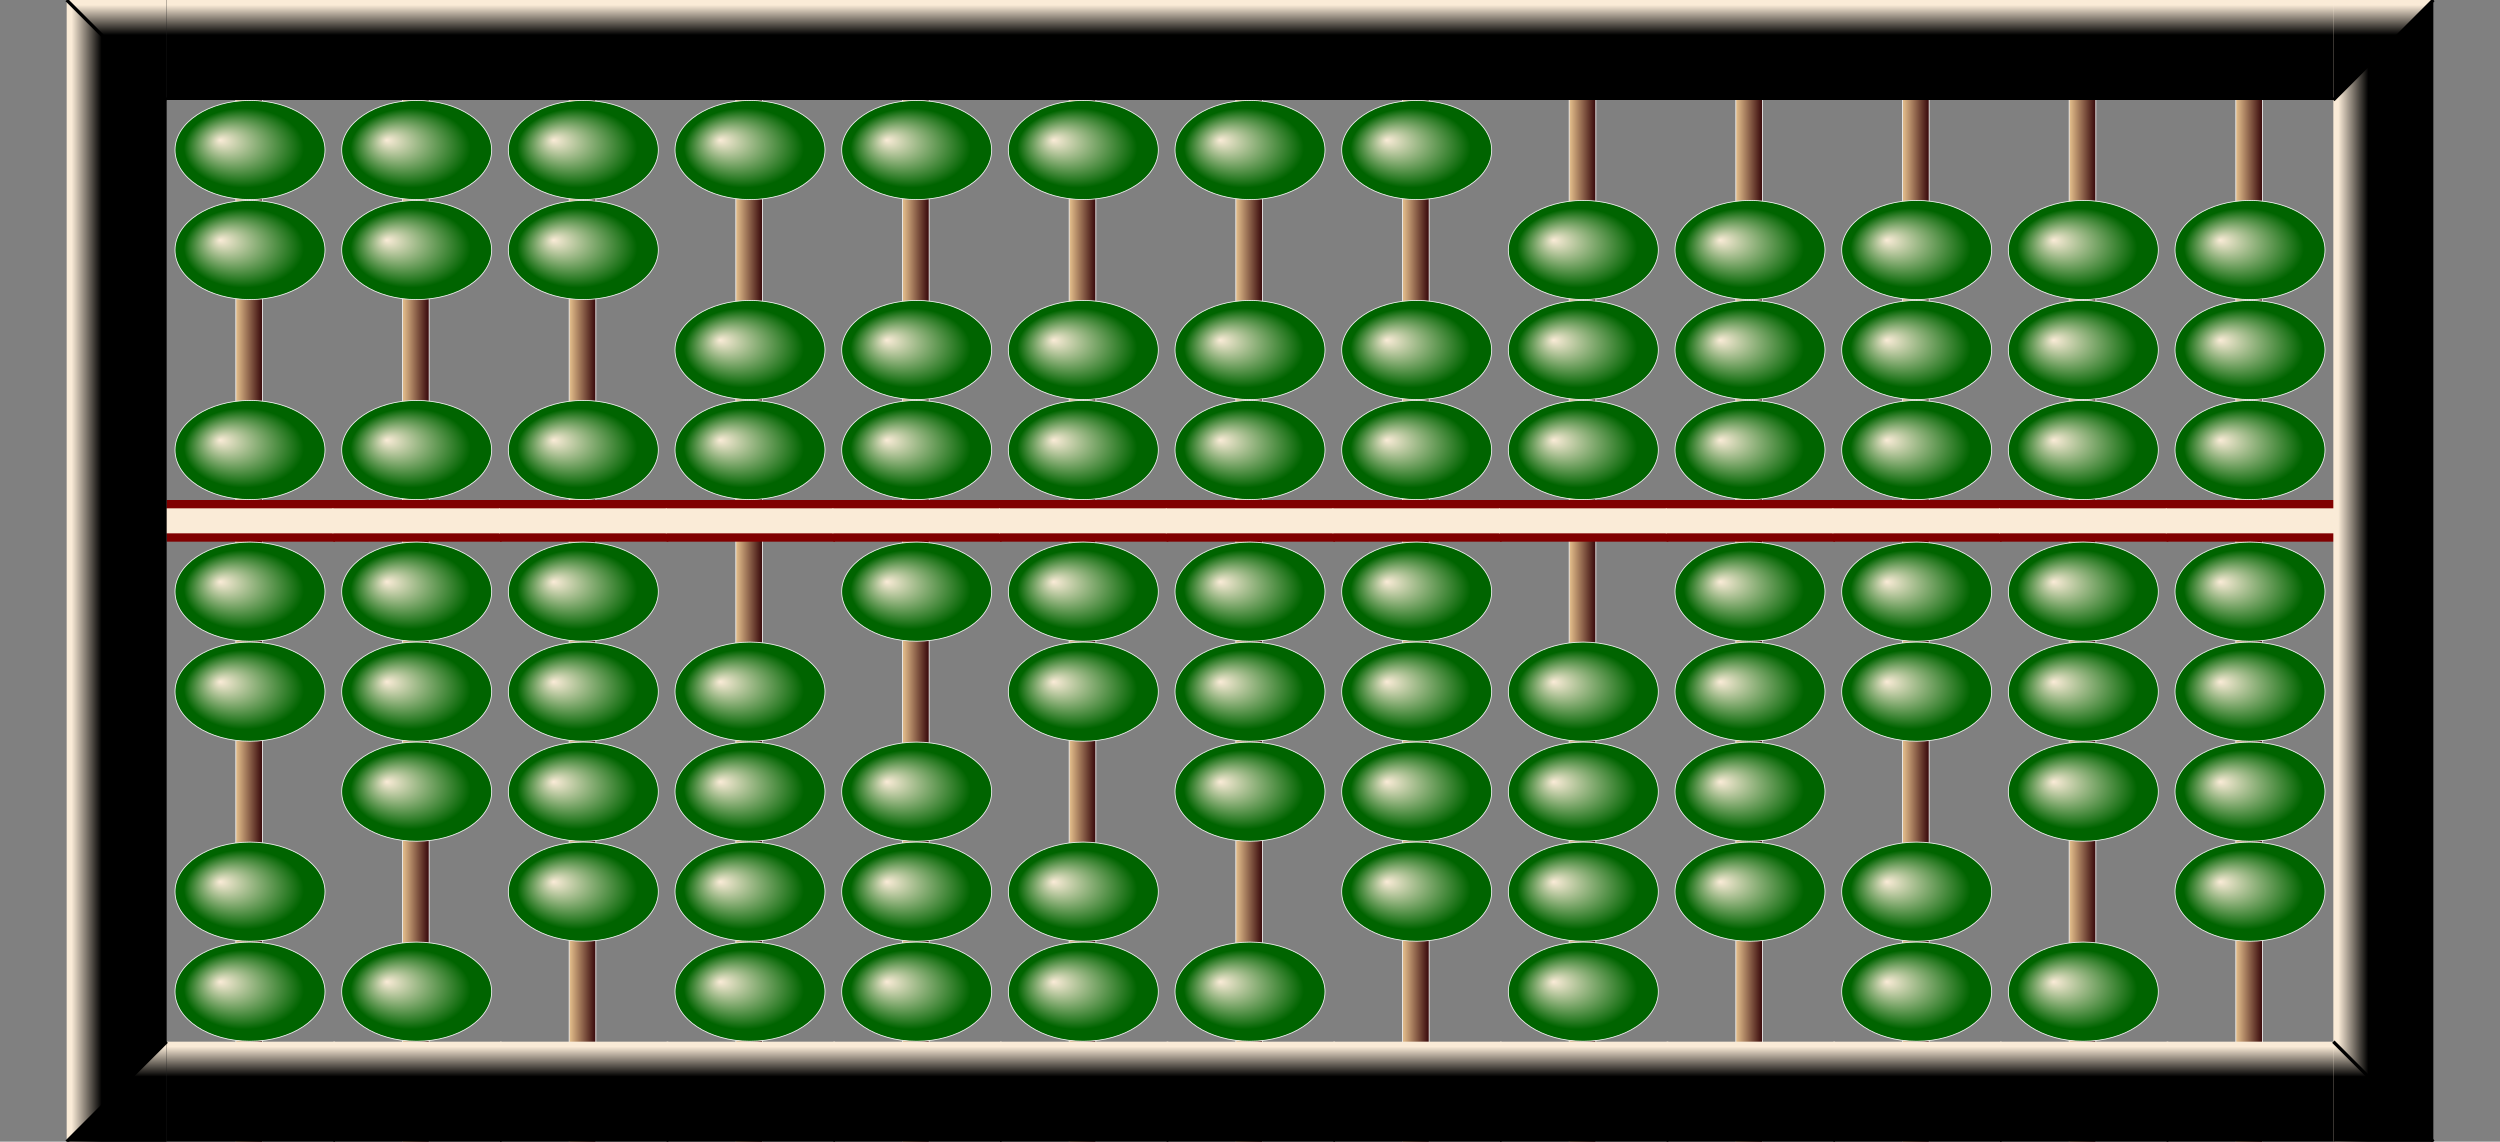<svg  xmlns="http://www.w3.org/2000/svg"
x="0px" y="0px"
width="750.0px" height="342.5px"
viewBox="0 0 3000 1370">
<rect x="0" y="0" width="3000" height="1370" fill="#808080" stroke="none"/>
<style>
.names {;
font: bold 80px mono;
fill: Gold;
}
</style>
<defs>
<radialGradient id="grad1" cx="50%" cy="50%" r="50%" fx="30%" fy="40%">
    <stop offset="0%" stop-color="antiquewhite" />
    <stop offset="80%" stop-color="Darkgreen" />
</radialGradient>
<linearGradient id="rodgrad" >
    <stop offset="5%" stop-color="BurlyWood" />
    <stop offset="95%" stop-color="#3f1010" />
</linearGradient>    
<linearGradient id="framegrad" >
    <stop offset="5%" stop-color="AntiqueWhite" />
    <stop offset="35%" stop-color="Black" />
</linearGradient>
<linearGradient id="framegrad2" gradientTransform="rotate(90)">
    <stop offset="5%" stop-color="AntiqueWhite" />
    <stop offset="35%" stop-color="Black" />
</linearGradient>

<linearGradient id="jap1" >
    <stop offset="5%" stop-color="BurlyWood" />
    <stop offset="95%" stop-color="#3f0010" />
</linearGradient>
<linearGradient id="jap2">
    <stop offset="5%" stop-color="#250000" />
    <stop offset="95%" stop-color="Peru" />
</linearGradient>

<g id="bead">
	<polygon fill="url(#jap1)" stroke="#F2F2F2" points="80,0 5,60 195,60 119,0"/>
	<polygon fill="url(#jap2)" stroke="#F2F2F2" points="119,120 195,60 5,60 80,120"/>
</g>

<g id="bead2">
	<ellipse cx="100" cy="60" rx="90" ry="59.5" fill="url(#grad1)" stroke="#F2F2F2"/>
</g>


<g id="frame">
    <rect y="0" fill="url(#framegrad2)" width="202" height="120"/> 
</g>

<g id="bar">
	<rect x="0" y="0" width="202" height="50" fill="Maroon" />
	<rect x="-1" y="10" fill="AntiqueWhite" width="202" height="30"/>
</g>

<g id="bardot">
    <use href="#bar"/>
	<circle cx="100" cy="25" r="12" stroke="black" stroke-width="3" fill="green" />
</g>

</defs>
<!-- Rod #1 -->
<rect x="283" y="0.5" fill="url(#rodgrad)" 
    stroke="#F2F2F2" width="32" height="1370"/>
<use href="#frame" x="200" y="0"/>
<use href="#frame" x="200" y="1250"/>
<use href="#bar" x="200" y="600"/>
<use href="#bead2" x="200" y="120"/>
<use href="#bead2" x="200" y="240"/>
<use href="#bead2" x="200" y="480"/>
<use href="#bead2" x="200" y="650"/>
<use href="#bead2" x="200" y="770"/>
<use href="#bead2" x="200" y="1010"/>
<use href="#bead2" x="200" y="1130"/>
<!-- Rod #2 -->
<rect x="483" y="0.5" fill="url(#rodgrad)" 
    stroke="#F2F2F2" width="32" height="1370"/>
<use href="#frame" x="400" y="0"/>
<use href="#frame" x="400" y="1250"/>
<use href="#bar" x="400" y="600"/>
<use href="#bead2" x="400" y="120"/>
<use href="#bead2" x="400" y="240"/>
<use href="#bead2" x="400" y="480"/>
<use href="#bead2" x="400" y="650"/>
<use href="#bead2" x="400" y="770"/>
<use href="#bead2" x="400" y="890"/>
<use href="#bead2" x="400" y="1130"/>
<!-- Rod #3 -->
<rect x="683" y="0.5" fill="url(#rodgrad)" 
    stroke="#F2F2F2" width="32" height="1370"/>
<use href="#frame" x="600" y="0"/>
<use href="#frame" x="600" y="1250"/>
<use href="#bar" x="600" y="600"/>
<use href="#bead2" x="600" y="120"/>
<use href="#bead2" x="600" y="240"/>
<use href="#bead2" x="600" y="480"/>
<use href="#bead2" x="600" y="650"/>
<use href="#bead2" x="600" y="770"/>
<use href="#bead2" x="600" y="890"/>
<use href="#bead2" x="600" y="1010"/>
<!-- Rod #4 -->
<rect x="883" y="0.5" fill="url(#rodgrad)" 
    stroke="#F2F2F2" width="32" height="1370"/>
<use href="#frame" x="800" y="0"/>
<use href="#frame" x="800" y="1250"/>
<use href="#bar" x="800" y="600"/>
<use href="#bead2" x="800" y="120"/>
<use href="#bead2" x="800" y="360"/>
<use href="#bead2" x="800" y="480"/>
<use href="#bead2" x="800" y="770"/>
<use href="#bead2" x="800" y="890"/>
<use href="#bead2" x="800" y="1010"/>
<use href="#bead2" x="800" y="1130"/>
<!-- Rod #5 -->
<rect x="1083" y="0.5" fill="url(#rodgrad)" 
    stroke="#F2F2F2" width="32" height="1370"/>
<use href="#frame" x="1000" y="0"/>
<use href="#frame" x="1000" y="1250"/>
<use href="#bar" x="1000" y="600"/>
<use href="#bead2" x="1000" y="120"/>
<use href="#bead2" x="1000" y="360"/>
<use href="#bead2" x="1000" y="480"/>
<use href="#bead2" x="1000" y="650"/>
<use href="#bead2" x="1000" y="890"/>
<use href="#bead2" x="1000" y="1010"/>
<use href="#bead2" x="1000" y="1130"/>
<!-- Rod #6 -->
<rect x="1283" y="0.5" fill="url(#rodgrad)" 
    stroke="#F2F2F2" width="32" height="1370"/>
<use href="#frame" x="1200" y="0"/>
<use href="#frame" x="1200" y="1250"/>
<use href="#bar" x="1200" y="600"/>
<use href="#bead2" x="1200" y="120"/>
<use href="#bead2" x="1200" y="360"/>
<use href="#bead2" x="1200" y="480"/>
<use href="#bead2" x="1200" y="650"/>
<use href="#bead2" x="1200" y="770"/>
<use href="#bead2" x="1200" y="1010"/>
<use href="#bead2" x="1200" y="1130"/>
<!-- Rod #7 -->
<rect x="1483" y="0.5" fill="url(#rodgrad)" 
    stroke="#F2F2F2" width="32" height="1370"/>
<use href="#frame" x="1400" y="0"/>
<use href="#frame" x="1400" y="1250"/>
<use href="#bar" x="1400" y="600"/>
<use href="#bead2" x="1400" y="120"/>
<use href="#bead2" x="1400" y="360"/>
<use href="#bead2" x="1400" y="480"/>
<use href="#bead2" x="1400" y="650"/>
<use href="#bead2" x="1400" y="770"/>
<use href="#bead2" x="1400" y="890"/>
<use href="#bead2" x="1400" y="1130"/>
<!-- Rod #8 -->
<rect x="1683" y="0.5" fill="url(#rodgrad)" 
    stroke="#F2F2F2" width="32" height="1370"/>
<use href="#frame" x="1600" y="0"/>
<use href="#frame" x="1600" y="1250"/>
<use href="#bar" x="1600" y="600"/>
<use href="#bead2" x="1600" y="120"/>
<use href="#bead2" x="1600" y="360"/>
<use href="#bead2" x="1600" y="480"/>
<use href="#bead2" x="1600" y="650"/>
<use href="#bead2" x="1600" y="770"/>
<use href="#bead2" x="1600" y="890"/>
<use href="#bead2" x="1600" y="1010"/>
<!-- Rod #9 -->
<rect x="1883" y="0.5" fill="url(#rodgrad)" 
    stroke="#F2F2F2" width="32" height="1370"/>
<use href="#frame" x="1800" y="0"/>
<use href="#frame" x="1800" y="1250"/>
<use href="#bar" x="1800" y="600"/>
<use href="#bead2" x="1800" y="240"/>
<use href="#bead2" x="1800" y="360"/>
<use href="#bead2" x="1800" y="480"/>
<use href="#bead2" x="1800" y="770"/>
<use href="#bead2" x="1800" y="890"/>
<use href="#bead2" x="1800" y="1010"/>
<use href="#bead2" x="1800" y="1130"/>
<!-- Rod #10 -->
<rect x="2083" y="0.5" fill="url(#rodgrad)" 
    stroke="#F2F2F2" width="32" height="1370"/>
<use href="#frame" x="2000" y="0"/>
<use href="#frame" x="2000" y="1250"/>
<use href="#bar" x="2000" y="600"/>
<use href="#bead2" x="2000" y="240"/>
<use href="#bead2" x="2000" y="360"/>
<use href="#bead2" x="2000" y="480"/>
<use href="#bead2" x="2000" y="650"/>
<use href="#bead2" x="2000" y="770"/>
<use href="#bead2" x="2000" y="890"/>
<use href="#bead2" x="2000" y="1010"/>
<!-- Rod #11 -->
<rect x="2283" y="0.5" fill="url(#rodgrad)" 
    stroke="#F2F2F2" width="32" height="1370"/>
<use href="#frame" x="2200" y="0"/>
<use href="#frame" x="2200" y="1250"/>
<use href="#bar" x="2200" y="600"/>
<use href="#bead2" x="2200" y="240"/>
<use href="#bead2" x="2200" y="360"/>
<use href="#bead2" x="2200" y="480"/>
<use href="#bead2" x="2200" y="650"/>
<use href="#bead2" x="2200" y="770"/>
<use href="#bead2" x="2200" y="1010"/>
<use href="#bead2" x="2200" y="1130"/>
<!-- Rod #12 -->
<rect x="2483" y="0.5" fill="url(#rodgrad)" 
    stroke="#F2F2F2" width="32" height="1370"/>
<use href="#frame" x="2400" y="0"/>
<use href="#frame" x="2400" y="1250"/>
<use href="#bar" x="2400" y="600"/>
<use href="#bead2" x="2400" y="240"/>
<use href="#bead2" x="2400" y="360"/>
<use href="#bead2" x="2400" y="480"/>
<use href="#bead2" x="2400" y="650"/>
<use href="#bead2" x="2400" y="770"/>
<use href="#bead2" x="2400" y="890"/>
<use href="#bead2" x="2400" y="1130"/>
<!-- Rod #13 -->
<rect x="2683" y="0.5" fill="url(#rodgrad)" 
    stroke="#F2F2F2" width="32" height="1370"/>
<use href="#frame" x="2600" y="0"/>
<use href="#frame" x="2600" y="1250"/>
<use href="#bar" x="2600" y="600"/>
<use href="#bead2" x="2600" y="240"/>
<use href="#bead2" x="2600" y="360"/>
<use href="#bead2" x="2600" y="480"/>
<use href="#bead2" x="2600" y="650"/>
<use href="#bead2" x="2600" y="770"/>
<use href="#bead2" x="2600" y="890"/>
<use href="#bead2" x="2600" y="1010"/>
<rect x="80" y="0" fill="url(#framegrad)" 
    width="120" height="1370"/>
<polygon fill="url(#framegrad2)" points="80,0 200,120 200,0"/>
<line x1="80" y1="0" x2="200" y2="120" 
    stroke="black" stroke-width="4"/>
<polygon fill="url(#framegrad2)" points="80,1370 
    200,1250 200,1370"/>
<line x1="80" y1="1370" x2="200" y2="1250" 
    stroke="black" stroke-width="4"/>
<rect x="2800" y="0" fill="url(#framegrad)" 
    width="120" height="1370"/>
<polygon fill="url(#framegrad2)" points="2800,120 
    2920,0 2800,0"/>
<line x1="2800" y1="120" x2="2920" y2="0" 
    stroke="black" stroke-width="4"/>
<polygon fill="url(#framegrad2)" points="2800,
    1250 2920,1370 2800,1370"/>
<line x1="2800" y1="1250" 
    x2="2920" y2="1370" stroke="black" stroke-width="4"/>
</svg>
